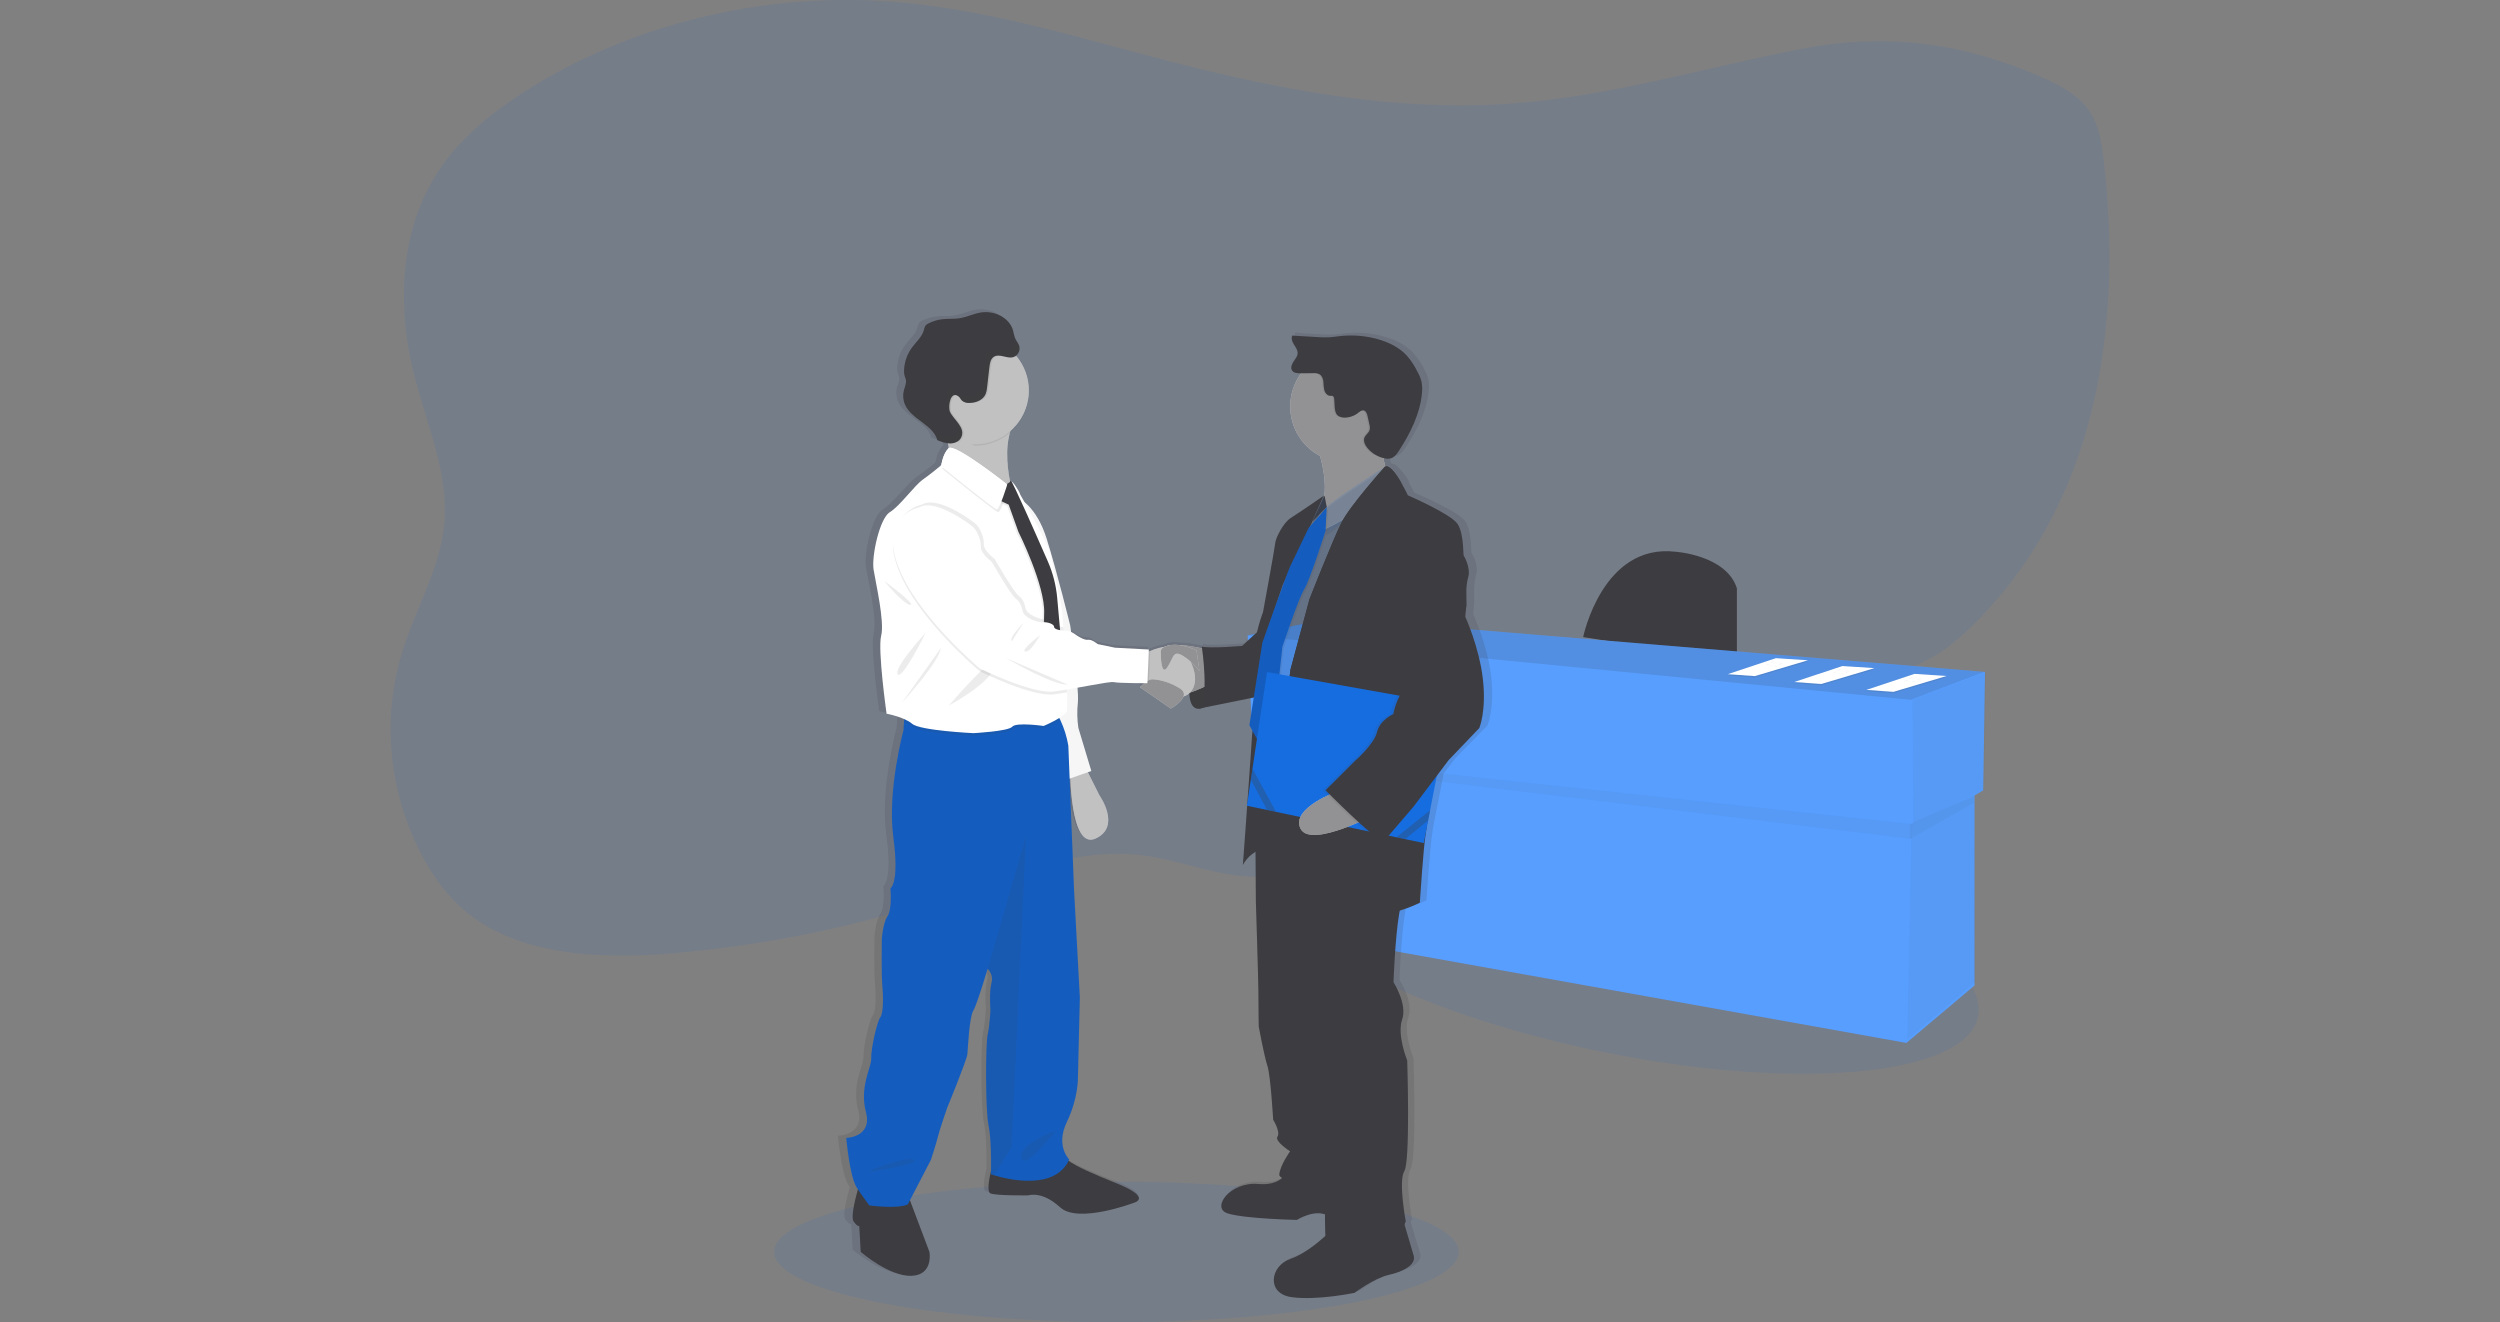 <svg width="416" height="220" viewBox="0 0 416 220" fill="none" xmlns="http://www.w3.org/2000/svg">
<rect x="0" y="0" width="416" height="220" fill="#808080" stroke="none"/>
<path opacity="0.1" d="M348.787 65.106C348.734 65.356 348.683 65.606 348.624 65.852C346.779 74.335 343.764 82.509 339.28 90.016C339.131 90.265 338.982 90.515 338.83 90.764C335.874 95.594 332.336 100.046 328.296 104.02C326.063 106.218 323.627 108.307 320.73 109.813C316.671 111.928 311.926 112.786 307.262 113.487C302.419 114.219 297.507 114.83 292.61 115.489C290.87 115.719 289.14 115.963 287.421 116.221C282.69 116.919 277.992 117.727 273.408 118.798C267.74 120.119 262.246 121.849 257.057 124.283C256.642 124.47 256.233 124.668 255.828 124.877C255.423 125.079 255.015 125.284 254.615 125.491C254.216 125.699 253.822 125.906 253.431 126.119C253.229 126.229 253.026 126.338 252.826 126.453C252.627 126.568 252.43 126.669 252.236 126.781C251.651 127.106 251.077 127.44 250.503 127.777L250.481 127.791C250.101 128.012 249.727 128.239 249.355 128.467C247.235 129.751 245.159 131.091 243.083 132.44L241.778 133.281L239.755 134.585C239.362 134.84 238.959 135.096 238.563 135.348C238.281 135.533 238 135.718 237.694 135.909C236.22 136.834 234.726 137.743 233.193 138.609C232.83 138.817 232.465 139.024 232.096 139.226C228.999 140.949 225.76 142.405 222.415 143.578L222.37 143.595C220.687 144.18 218.969 144.663 217.228 145.042C216.224 145.261 215.217 145.44 214.198 145.577C211.477 145.962 208.717 146.001 205.985 145.692C200.621 145.073 195.595 143.02 190.234 142.327C179.196 140.925 168.477 145.443 158.097 148.982C155.545 149.851 152.974 150.665 150.385 151.424C148.663 151.932 146.936 152.411 145.195 152.874C134.528 155.684 123.641 157.587 112.651 158.564C108.057 159.012 103.436 159.115 98.826 158.869C97.074 158.763 95.341 158.589 93.64 158.308C87.817 157.411 82.389 155.529 78.006 152.083C74.417 149.254 71.849 145.566 69.894 141.708C67.893 137.771 66.48 133.563 65.7 129.218C65.593 128.626 65.498 128.032 65.419 127.437C65.278 126.42 65.173 125.398 65.104 124.37C64.725 118.889 65.382 113.387 67.039 108.148C68.896 102.281 71.99 96.65 73.351 90.739C73.407 90.489 73.461 90.239 73.511 89.991C73.697 89.093 73.835 88.186 73.925 87.273C74.62 80.011 71.956 72.93 69.866 65.827C69.793 65.58 69.72 65.331 69.65 65.081C69.424 64.292 69.209 63.504 69.002 62.717C67.067 55.208 66.53 47.168 68.254 39.673C68.308 39.423 68.373 39.174 68.434 38.927C69.589 34.189 71.759 29.756 74.797 25.935C78.026 21.897 82.265 18.535 86.793 15.582C89.001 14.143 91.283 12.798 93.64 11.547C95.327 10.65 97.056 9.8 98.826 8.998C113.017 2.548 129.205 -0.601 145.212 0.095C146.056 0.131 146.9 0.176 147.744 0.238C148.587 0.299 149.51 0.372 150.393 0.454C160.705 1.452 170.738 3.861 180.701 6.494C184.04 7.377 187.373 8.283 190.703 9.172C192.186 9.564 193.665 9.957 195.147 10.338C202.407 12.209 209.774 13.902 217.233 15.167C218.96 15.464 220.689 15.735 222.42 15.98C228.43 16.861 234.488 17.373 240.56 17.514C242.921 17.561 245.283 17.54 247.645 17.453C248.838 17.41 250.031 17.345 251.226 17.259C263.56 16.392 275.481 13.493 287.421 10.784C289.148 10.392 290.878 10.005 292.61 9.623C294.883 9.124 297.156 8.642 299.44 8.196C313.653 5.411 326.322 7.013 339.536 12.758C342.54 14.062 345.541 15.638 347.381 18.086C349.22 20.534 349.682 23.54 350.025 26.443C350.512 30.576 350.829 34.763 350.95 38.972C350.95 39.218 350.95 39.468 350.967 39.718C351.159 48.22 350.523 56.803 348.787 65.106Z" fill="#166DE0"/>
<path opacity="0.1" d="M329.139 169.167C331.16 159.311 306.422 145.947 273.886 139.318C241.351 132.689 213.337 135.306 211.317 145.163C209.296 155.019 234.034 168.383 266.569 175.012C299.105 181.641 327.119 179.024 329.139 169.167Z" fill="#166DE0"/>
<path d="M263.436 106.011C263.436 106.011 266.634 90.361 278.844 91.811C278.844 91.811 287.282 92.388 289.018 97.895V110.068L263.436 106.011Z" fill="#3D3C40"/>
<path d="M330.305 111.81L221.571 102.822L207.617 105.722L208.489 125.141L209.44 125.256L210.523 154.416L317.22 173.543L328.561 163.978V132.367L330.013 131.517L330.305 111.81Z" fill="#579EFF"/>
<path opacity="0.05" d="M330.449 111.81L330.157 131.517L318.383 137.025L318.236 116.445L330.449 111.81Z" fill="#3D3C40"/>
<path opacity="0.05" d="M328.56 132.387L328.704 163.401L317.365 172.966L318.094 137.025L328.56 132.387Z" fill="#3D3C40"/>
<path opacity="0.05" d="M209.585 126.417L318.181 139.627L318.238 137.12L209.504 125.43L209.585 126.417Z" fill="#3D3C40"/>
<path opacity="0.05" d="M328.56 133.525V132.387L317.801 137.12V139.633L328.56 133.525Z" fill="#3D3C40"/>
<path d="M207.47 105.722L221.424 102.822L330.158 111.81L317.947 116.445L207.47 105.722Z" fill="#3D3C40" fill-opacity="0.16"/>
<path opacity="0.1" d="M318.575 112.368L323.911 112.716L315.068 115.354L310.564 115.032L318.575 112.368Z" fill="#3D3C40"/>
<path d="M318.575 112.135L323.911 112.483L315.068 115.124L310.564 114.799L318.575 112.135Z" fill="white"/>
<path d="M317.936 112.732C318.146 112.643 318.369 112.814 318.593 112.856C318.723 112.881 318.855 112.856 318.984 112.881C319.246 112.915 319.504 113.089 319.755 113.002" fill="#3D3C40" fill-opacity="0.16"/>
<path d="M317.66 112.892C317.868 112.802 318.093 112.971 318.318 113.016C318.447 113.038 318.58 113.016 318.709 113.038C318.97 113.074 319.229 113.248 319.479 113.161" fill="#3D3C40" fill-opacity="0.16"/>
<path d="M317.025 113.212C317.236 113.122 317.461 113.29 317.686 113.332C317.813 113.358 317.948 113.332 318.074 113.358C318.338 113.394 318.597 113.568 318.845 113.478" fill="#3D3C40" fill-opacity="0.16"/>
<path opacity="0.1" d="M295.511 109.749L300.847 110.099L292.003 112.738L287.5 112.413L295.511 109.749Z" fill="#3D3C40"/>
<path d="M295.511 109.519L300.847 109.867L292.003 112.505L287.5 112.183L295.511 109.519Z" fill="white"/>
<path d="M294.871 110.116C295.082 110.026 295.304 110.195 295.529 110.239C295.658 110.262 295.79 110.239 295.92 110.262C296.181 110.298 296.44 110.472 296.69 110.385" fill="#3D3C40" fill-opacity="0.16"/>
<path d="M294.596 110.276C294.804 110.186 295.029 110.354 295.254 110.396C295.383 110.422 295.515 110.396 295.644 110.422C295.906 110.458 296.165 110.632 296.415 110.542" fill="#3D3C40" fill-opacity="0.16"/>
<path d="M293.961 110.593C294.172 110.503 294.397 110.674 294.622 110.716C294.748 110.741 294.883 110.716 295.01 110.741C295.274 110.775 295.533 110.952 295.78 110.862" fill="#3D3C40" fill-opacity="0.16"/>
<path opacity="0.1" d="M306.573 111.058L311.912 111.406L303.069 114.048L298.562 113.722L306.573 111.058Z" fill="#3D3C40"/>
<path d="M306.573 110.828L311.912 111.176L303.069 113.815L298.562 113.489L306.573 110.828Z" fill="white"/>
<path d="M305.934 111.426C306.144 111.336 306.369 111.504 306.594 111.546C306.721 111.571 306.853 111.546 306.982 111.571C307.244 111.605 307.505 111.782 307.753 111.692" fill="#3D3C40" fill-opacity="0.16"/>
<path d="M305.658 111.583C305.869 111.493 306.094 111.664 306.319 111.706C306.445 111.731 306.578 111.706 306.707 111.731C306.968 111.765 307.23 111.942 307.477 111.852" fill="#3D3C40" fill-opacity="0.16"/>
<path d="M305.025 111.902C305.233 111.813 305.458 111.981 305.683 112.026C305.813 112.048 305.945 112.026 306.074 112.048C306.336 112.085 306.594 112.258 306.845 112.172" fill="#3D3C40" fill-opacity="0.16"/>
<path opacity="0.1" d="M185.767 220C217.221 220 242.72 214.767 242.72 208.312C242.72 201.857 217.221 196.625 185.767 196.625C154.312 196.625 128.813 201.857 128.813 208.312C128.813 214.767 154.312 220 185.767 220Z" fill="#166DE0"/>
<path d="M248.135 112.601C247.528 107.278 245.123 102.2 245.123 102.2L245.305 100.405C245.305 100.405 245.345 99.508 245.286 98.162C245.292 97.322 245.403 96.485 245.615 95.672C246.107 94.115 244.999 92.203 244.875 92.026C244.751 91.85 244.937 88.437 243.829 86.763C242.72 85.089 235.34 81.976 235.34 81.976C235.34 81.976 234.943 81.149 234.383 80.182L234.434 80.084C233.976 79.255 233.408 78.492 232.746 77.815C232.294 77.333 231.858 77.058 231.506 77.192C231.363 76.727 231.254 76.252 231.18 75.771C231.253 75.79 231.329 75.81 231.402 75.824C231.706 75.894 232.022 75.902 232.33 75.846C233.016 75.692 233.472 75.078 233.855 74.5C235.762 71.612 237.404 68.443 237.739 65.025C237.829 64.328 237.796 63.62 237.641 62.933C237.482 62.4 237.261 61.887 236.982 61.405C236.489 60.416 235.865 59.499 235.126 58.676C233.812 57.297 232.001 56.453 230.139 55.954C228.041 55.391 225.856 55.229 223.698 55.474C223.135 55.539 222.573 55.631 222.01 55.668C221.296 55.699 220.582 55.687 219.869 55.631L216.188 55.418L216.171 55.362L215.557 55.325C215.316 55.805 215.557 56.374 215.858 56.823C216.159 57.272 216.505 57.74 216.48 58.27C216.455 58.8 216.069 59.226 215.768 59.672C215.467 60.118 215.24 60.701 215.541 61.139C215.583 61.199 215.633 61.254 215.69 61.301C216.007 61.629 216.562 61.666 217.043 61.66H217.127C215.916 63.251 215.261 65.193 215.262 67.19C215.27 68.897 215.749 70.568 216.647 72.021C217.544 73.474 218.826 74.653 220.35 75.429C220.404 75.611 220.457 75.799 220.508 75.989C221.066 77.959 221.266 80.012 221.099 82.052L221.034 82.192L220.995 82.044C220.995 82.044 216.657 84.977 215.369 85.754C214.081 86.53 212.787 89.163 212.725 89.881C212.663 90.599 210.632 101.426 210.632 101.426C210.22 102.517 209.879 103.633 209.614 104.769L207.023 107.037C207.023 107.037 201.679 107.517 200.132 107.158L200.177 107.455C198.813 107.144 197.423 106.957 196.025 106.894C195.262 106.796 194.486 106.9 193.775 107.194L193.722 107.219L193.68 107.239C192.865 107.35 192.07 107.573 191.317 107.901C191.227 107.937 191.145 107.974 191.067 108.01L191.083 107.643L185.3 107.346L182.347 106.748C182.347 106.748 181.301 105.907 180.685 106.03C180.069 106.154 178.777 105.313 178.777 105.313C178.483 105.082 178.164 104.885 177.827 104.724C177.728 104.045 177.666 103.633 177.666 103.633C177.666 103.633 175.368 94.542 173.647 89.197C172.494 85.627 170.834 83.869 169.855 83.104C169.419 82.346 169.132 81.859 169.132 81.859C168.944 81.202 167.909 79.725 167.644 79.688C167.602 79.621 167.571 79.587 167.554 79.587C167.498 79.581 167.441 79.59 167.389 79.612C166.905 77.212 166.623 74.203 167.363 71.581C168.376 70.752 169.192 69.709 169.753 68.528C170.314 67.347 170.607 66.057 170.609 64.75C170.609 64.711 170.609 64.672 170.609 64.633C170.609 64.593 170.609 64.551 170.609 64.512C170.609 62.428 169.868 60.411 168.519 58.819L168.424 58.713C168.449 58.695 168.474 58.675 168.497 58.654C168.708 58.483 168.869 58.258 168.963 58.004C169.056 57.749 169.079 57.474 169.028 57.207C168.902 56.669 168.48 56.245 168.263 55.735C168.133 55.342 168.029 54.941 167.951 54.535C167.785 53.958 167.481 53.429 167.065 52.995L167.107 53.107C166.005 51.871 164.109 51.257 162.401 51.532C161.133 51.733 159.952 52.322 158.677 52.505C157.763 52.633 156.832 52.549 155.912 52.642C155.059 52.729 154.228 52.969 153.46 53.349C153.259 53.434 153.081 53.564 152.939 53.73C152.808 53.952 152.721 54.196 152.68 54.451C152.368 55.586 151.378 56.397 150.661 57.344C149.842 58.427 149.367 59.731 149.3 61.085C149.271 61.43 149.305 61.776 149.398 62.109C149.46 62.308 149.555 62.496 149.6 62.698C149.741 63.315 149.418 63.929 149.26 64.54C149.062 65.32 149.132 66.144 149.46 66.879C150.571 69.358 154.219 70.185 154.979 72.787C155.56 73.053 156.173 73.242 156.804 73.348C156.855 73.606 156.9 73.867 156.936 74.13C156.919 74.138 156.903 74.147 156.888 74.158C155.904 75.115 155.659 76.963 155.659 76.963L155.541 77.058C155.139 77.389 153.763 78.499 152.52 79.354C151.043 80.372 148.582 83.782 146.861 84.8C145.139 85.818 143.722 92.091 144.093 94.371C144.464 96.65 146 103.044 145.384 105.377C144.768 107.71 146.307 118.358 146.307 118.358C147.339 118.554 148.349 118.852 149.322 119.249L149.291 119.715L149.198 121.117C149.198 121.117 146.411 131.167 147.477 138.904C148.543 146.64 146.985 147.437 146.985 147.437C146.985 147.437 147.311 150.866 146.492 152.064C145.674 153.261 145.508 155.891 145.508 155.891C145.508 155.891 145.426 161.794 145.589 163.462C145.753 165.131 145.834 168.171 145.26 168.889C144.687 169.606 143.62 174.309 143.702 175.745C143.784 177.18 141.652 180.453 142.799 184.679C143.947 188.905 139.424 188.986 139.424 188.986C139.424 188.986 140 195.436 141.23 197.281L141.41 197.544C141.379 197.651 141.348 197.763 141.314 197.884C140.85 199.566 140.214 202.222 140.656 202.864C141.311 203.823 141.64 203.66 141.64 203.66L141.885 207.967C141.885 207.967 146.807 212.115 150.582 211.958C154.357 211.801 153.617 207.967 153.617 207.967L150.402 199.656L150.292 199.375L153.865 192.645C153.865 192.645 154.849 189.695 155.094 188.658C155.339 187.62 156.675 183.944 156.675 183.944C156.675 183.944 160.05 175.969 160.12 175.01C160.191 174.051 160.449 168.872 161.105 167.831C161.76 166.791 163.566 160.821 163.566 160.821L163.611 160.86C163.917 161.16 164.136 161.538 164.244 161.952C164.352 162.366 164.345 162.802 164.224 163.213C163.811 164.727 164.058 167.837 164.058 167.837C164.058 167.837 163.895 170.47 163.566 171.827C163.237 173.184 163.158 184.269 163.732 186.9C164.19 189.006 164.176 192.948 164.154 194.44C163.768 196.024 163.431 197.993 164.058 198.226C165.127 198.627 170.542 198.545 170.542 198.545C170.542 198.545 172.837 197.746 175.956 200.539C179.076 203.332 188.67 199.743 188.67 199.743C188.67 199.743 191.623 198.944 185.798 196.633C181.734 195.021 179.109 193.947 177.394 192.797C177.433 192.721 177.475 192.645 177.512 192.564C177.512 192.564 175.132 190.321 177.101 186.344C179.07 182.368 178.988 179.006 178.988 179.006L179.318 165.605L178.333 147.815L177.571 129.145L177.706 129.1C177.835 132.533 178.507 140.704 182.026 139.12C186.456 137.126 182.682 131.941 182.682 131.941L180.693 128.077L181.286 127.875L179.062 120.707C178.848 119.309 178.82 117.888 178.977 116.482C179.021 115.659 179.004 114.834 178.927 114.014C181.841 113.506 184.631 112.968 185.132 113.091C185.722 113.234 189.027 113.262 190.327 113.268C189.902 113.599 189.562 113.927 189.562 113.927L194.853 117.477C194.853 117.477 196.647 116.498 197.021 115.461C197.389 115.368 197.729 115.187 198.011 114.934C198.068 116.159 198.394 117.485 199.53 117.516C199.814 117.522 200.097 117.467 200.357 117.354L209.009 115.646L208.267 120.27L208.784 121.187C208.523 125.087 208.222 129.229 207.957 132.872L207.836 133.668L207.898 133.682C207.488 139.291 207.158 143.539 207.158 143.539C207.643 142.618 208.395 141.865 209.316 141.377L209.372 149.7C209.372 149.7 209.805 162.86 209.805 164.654C209.805 166.449 209.864 170.456 209.864 170.456C209.864 170.456 210.79 175.361 211.341 176.976C211.892 178.591 212.326 185.949 212.326 185.949C212.326 185.949 213.619 187.982 213.065 188.753C212.511 189.524 215.22 191.204 215.22 191.204C215.22 191.204 213.496 193.537 213.372 195.093C213.358 195.273 213.535 195.464 213.856 195.654C213.754 195.736 213.65 195.817 213.535 195.895C212.736 196.428 211.566 196.798 209.805 196.647C205.004 196.226 201.62 200.654 204.574 201.551C207.527 202.449 216.387 202.628 216.387 202.628C216.387 202.628 219.071 200.96 221.169 201.711C221.138 203.467 221.225 205.076 221.239 205.289L221.214 205.309C219.959 206.431 217.557 208.36 215.211 209.148C211.836 210.284 211.088 214.891 215.456 215.488C219.824 216.085 226.224 214.77 226.224 214.77C226.224 214.77 229.545 212.319 232.068 211.781C234.592 211.243 236.746 210.045 236.316 208.609C236.035 207.693 235.312 205.289 234.822 203.674C234.794 203.577 234.766 203.483 234.738 203.394C234.814 203.225 234.89 203.052 234.96 202.872C234.96 202.872 233.669 196.173 234.715 194.499C235.762 192.825 235.208 176.073 235.208 176.073C235.208 176.073 233.421 171.827 234.347 169.256C235.272 166.684 232.87 163.033 232.87 163.033C232.87 163.033 233.132 155.717 233.835 151.64C233.867 151.466 233.898 151.298 233.928 151.135C235.105 150.787 236.253 150.345 237.359 149.815C237.359 149.815 237.975 140.6 238.344 138.508C238.38 138.312 238.431 137.995 238.493 137.583L238.774 136.105L239.106 134.423L240.231 128.688L242.262 126.069L247.494 120.741C247.494 120.741 248.751 117.926 248.135 112.601ZM167.453 79.699L167.414 79.727C167.408 79.707 167.403 79.686 167.4 79.666C167.416 79.679 167.434 79.69 167.453 79.699ZM219.144 86.23L218.941 86.671L219.681 85.936L218.677 87.057L219.014 86.351L219.144 86.23ZM214.148 96.522C213.954 97.035 213.746 97.59 213.529 98.168L213.926 96.987L214.148 96.522Z" fill="#3D3C40" fill-opacity="0.16"/>
<path d="M198.005 113.299C198.005 113.299 197.316 117.872 199.383 117.931C201.45 117.99 202.832 114.404 202.832 114.404L201.988 111.535L198.005 113.299Z" fill="#3D3C40"/>
<path opacity="0.2" d="M198.005 113.299C198.005 113.299 197.316 117.872 199.383 117.931C201.45 117.99 202.832 114.404 202.832 114.404L201.988 111.535L198.005 113.299Z" fill="#3D3C40"/>
<path d="M151.698 212.297C148.019 212.457 143.221 208.312 143.221 208.312L142.981 204.008C142.981 204.008 142.664 204.168 142.022 203.211C141.592 202.569 142.211 199.908 142.664 198.234C142.883 197.415 143.063 196.832 143.063 196.832L151.136 198.986L151.521 200.004L154.655 208.309C154.655 208.309 155.375 212.137 151.698 212.297Z" fill="#3D3C40"/>
<path d="M188.79 200.104C188.79 200.104 179.438 203.691 176.414 200.901C173.39 198.111 171.137 198.907 171.137 198.907C171.137 198.907 165.861 198.988 164.82 198.587C164.207 198.355 164.539 196.361 164.921 194.774C165.18 193.677 165.461 192.772 165.461 192.772C165.461 192.772 174.653 189.662 176.094 191.574C176.526 192.136 177.043 192.628 177.627 193.032C179.292 194.233 181.894 195.321 186.009 196.995C191.668 199.305 188.79 200.104 188.79 200.104Z" fill="#3D3C40"/>
<path d="M180.397 127.255L182.954 132.356C182.954 132.356 186.633 137.538 182.315 139.529C177.998 141.52 178.079 128.054 178.079 128.054L180.397 127.255Z" fill="white"/>
<path d="M180.397 127.255L182.954 132.356C182.954 132.356 186.633 137.538 182.315 139.529C177.998 141.52 178.079 128.054 178.079 128.054L180.397 127.255Z" fill="#3D3C40" fill-opacity="0.32"/>
<path d="M169.684 83.022C169.684 83.022 172.482 84.298 174.162 89.637C175.841 94.976 178.08 104.065 178.08 104.065C178.08 104.065 179.599 114.345 179.357 116.897C179.203 118.302 179.23 119.721 179.438 121.12L181.596 128.293L177.278 129.807L170.643 104.463L169.684 83.022Z" fill="white"/>
<path opacity="0.05" d="M169.684 83.022C169.684 83.022 172.482 84.298 174.162 89.637C175.841 94.976 178.08 104.065 178.08 104.065C178.08 104.065 179.599 114.345 179.357 116.897C179.203 118.302 179.23 119.721 179.438 121.12L181.596 128.293L177.278 129.807L170.643 104.463L169.684 83.022Z" fill="#3D3C40"/>
<path opacity="0.1" d="M151.136 198.988L151.521 200.006L151.049 200.906C149.209 201.703 144.652 201.066 144.652 201.066C144.652 201.066 143.809 199.998 142.655 198.24C142.875 197.421 143.055 196.838 143.055 196.838L151.136 198.988Z" fill="#3D3C40"/>
<path opacity="0.1" d="M177.919 193.408C175.587 198.674 167.66 196.72 165.458 196.061C165.095 195.952 164.896 195.879 164.896 195.879C164.896 195.879 164.91 195.45 164.915 194.774C165.174 193.677 165.455 192.772 165.455 192.772C165.455 192.772 174.647 189.662 176.088 191.574C176.52 192.136 177.037 192.628 177.621 193.032C177.709 193.166 177.808 193.292 177.919 193.408Z" fill="#3D3C40"/>
<path d="M177.517 186.715C175.598 190.696 177.919 192.931 177.919 192.931C175.587 198.195 167.661 196.243 165.458 195.581C165.095 195.475 164.896 195.402 164.896 195.402C164.896 195.402 165.056 189.9 164.496 187.27C163.937 184.639 164.015 173.563 164.336 172.209C164.657 170.854 164.814 168.221 164.814 168.221C164.814 168.221 164.575 165.114 164.974 163.6C165.095 163.191 165.103 162.757 164.998 162.344C164.893 161.931 164.679 161.553 164.378 161.25L164.336 161.208C164.336 161.208 162.578 167.186 161.937 168.218C161.295 169.25 161.059 174.435 160.977 175.391C160.896 176.348 157.619 184.32 157.619 184.32C157.619 184.32 156.342 187.985 156.103 189.02C155.864 190.054 154.902 193.007 154.902 193.007L151.048 200.421C149.209 201.218 144.652 200.581 144.652 200.581C144.652 200.581 143.774 199.459 142.573 197.631C141.372 195.803 140.815 189.345 140.815 189.345C140.815 189.345 145.212 189.264 144.092 185.04C142.973 180.817 145.051 177.548 144.973 176.112C144.894 174.676 145.932 169.977 146.492 169.259C147.051 168.541 146.97 165.512 146.809 163.838C146.649 162.164 146.731 156.267 146.731 156.267C146.731 156.267 146.891 153.637 147.69 152.442C148.489 151.248 148.171 147.818 148.171 147.818C148.171 147.818 149.687 147.022 148.649 139.291C147.611 131.56 150.337 121.518 150.337 121.518L150.43 120.116L150.576 117.844C150.576 117.844 173.441 116.409 175.28 118.161C175.761 118.648 176.156 119.212 176.448 119.83C177.077 121.178 177.522 122.605 177.77 124.072L178.729 148.222L179.688 165.995L179.367 179.384C179.367 179.384 179.438 182.727 177.517 186.715Z" fill="#145DBF"/>
<path opacity="0.1" d="M170.739 139.052L168.339 190.856L165.459 195.579C165.096 195.472 164.896 195.399 164.896 195.399C164.896 195.399 165.057 189.897 164.497 187.267C163.937 184.637 164.016 173.56 164.337 172.206C164.657 170.851 164.815 168.218 164.815 168.218C164.815 168.218 164.576 165.111 164.975 163.597C165.095 163.188 165.103 162.754 164.999 162.341C164.894 161.928 164.68 161.55 164.379 161.247L164.418 160.967L170.739 139.052Z" fill="#3D3C40"/>
<path opacity="0.1" d="M144.9 194.684C144.9 194.684 151.136 192.214 152.095 193.001C153.054 193.789 144.742 194.992 144.742 194.992L144.9 194.684Z" fill="#3D3C40"/>
<path opacity="0.1" d="M175.68 188.147C175.441 188.229 169.365 190.391 169.925 192.69C170.485 194.99 175.68 188.147 175.68 188.147Z" fill="#3D3C40"/>
<path d="M156.693 70.233C156.693 70.233 158.73 75.134 157.653 77.647C156.575 80.159 169.283 84.461 169.283 84.461C169.283 84.461 165.568 74.896 169.165 69.515C172.763 64.133 156.693 70.233 156.693 70.233Z" fill="white"/>
<path d="M231.103 212.137C228.645 212.675 225.407 215.126 225.407 215.126C225.407 215.126 219.171 216.441 214.913 215.844C210.654 215.247 211.377 210.642 214.674 209.507C216.96 208.722 219.303 206.784 220.527 205.674C221.067 205.177 221.388 204.832 221.388 204.832L233.322 202.44C233.322 202.44 233.516 203.105 233.786 204.022C234.265 205.64 234.971 208.04 235.241 208.954C235.66 210.404 233.561 211.599 231.103 212.137Z" fill="#3D3C40"/>
<path d="M228.046 202.931C228.046 202.931 223.008 203.469 220.91 202.275C218.811 201.08 215.813 202.993 215.813 202.993C215.813 202.993 207.178 202.813 204.3 201.916C201.423 201.019 204.719 196.588 209.397 197.014C211.102 197.168 212.255 196.796 213.034 196.263C213.848 195.707 214.415 194.859 214.617 193.896L224.743 194.493L226.15 198.071L228.046 202.931Z" fill="#3D3C40"/>
<path opacity="0.1" d="M226.304 199.703C226.304 199.703 214.535 197.785 213.033 196.263C213.847 195.707 214.414 194.859 214.617 193.896L224.743 194.493L226.149 198.071L226.304 199.703Z" fill="#3D3C40"/>
<path d="M208.857 132.577L208.978 150.089C208.978 150.089 209.397 163.241 209.397 165.036C209.397 166.83 209.457 170.832 209.457 170.832C209.457 170.832 210.357 175.733 210.897 177.349C211.437 178.964 211.856 186.322 211.856 186.322C211.856 186.322 213.116 188.355 212.576 189.126C212.036 189.897 214.674 191.577 214.674 191.577C214.674 191.577 212.987 193.91 212.877 195.464C212.767 197.017 226.305 199.224 226.305 199.224L221.031 145.308L216.832 131.801L208.857 132.577Z" fill="#3D3C40"/>
<path opacity="0.1" d="M208.857 132.577L208.978 150.089C208.978 150.089 209.397 163.241 209.397 165.036C209.397 166.83 209.457 170.832 209.457 170.832C209.457 170.832 210.357 175.733 210.897 177.349C211.437 178.964 211.856 186.322 211.856 186.322C211.856 186.322 213.116 188.355 212.576 189.126C212.036 189.897 214.674 191.577 214.674 191.577C214.674 191.577 212.987 193.91 212.877 195.464C212.767 197.017 226.305 199.224 226.305 199.224L221.031 145.308L216.832 131.801L208.857 132.577Z" fill="#3D3C40"/>
<path opacity="0.1" d="M233.787 204.036C229.869 213.348 220.55 206.161 220.55 206.161C220.55 206.161 220.55 205.982 220.527 205.674C221.067 205.177 221.388 204.832 221.388 204.832L233.323 202.44C233.323 202.44 233.517 203.119 233.787 204.036Z" fill="#3D3C40"/>
<path d="M233.922 203.231C230.082 213.046 220.55 205.682 220.55 205.682C220.55 205.682 220.249 200.601 220.851 198.271C221.452 195.94 220.19 188.944 220.19 188.944C220.19 188.944 219.469 182.727 218.811 181.294C218.153 179.861 218.212 176.99 218.212 176.751C218.212 176.513 218.451 174.598 217.911 173.283C217.371 171.968 217.067 168.74 217.067 168.74C217.067 168.74 217.067 164.197 216.527 161.508L214.668 152.254L211.31 133.304L212.359 133.124L231.157 129.838C231.157 129.838 234.695 147.784 233.494 149.624C233.235 150.028 233.007 150.911 232.819 152.05C232.133 156.121 231.877 163.432 231.877 163.432C231.877 163.432 234.214 167.077 233.317 169.648C232.419 172.22 234.161 176.463 234.161 176.463C234.161 176.463 234.701 193.201 233.68 194.875C232.659 196.549 233.922 203.231 233.922 203.231Z" fill="#3D3C40"/>
<path d="M201.462 108.249C201.462 108.249 194.267 106.176 193.068 108.209C191.87 110.242 193.428 114.704 195.6 115.422C197.771 116.139 202.756 112.99 202.756 112.99L201.462 108.249Z" fill="white"/>
<path d="M201.462 108.249C201.462 108.249 194.267 106.176 193.068 108.209C191.87 110.242 193.428 114.704 195.6 115.422C197.771 116.139 202.756 112.99 202.756 112.99L201.462 108.249Z" fill="#3D3C40" fill-opacity="0.56"/>
<path d="M209.697 104.724L206.699 107.475C206.699 107.475 201.481 107.951 199.982 107.592C199.982 107.592 201.363 116.798 199.383 117.934L211.495 115.483L209.697 104.724Z" fill="#3D3C40"/>
<path opacity="0.1" d="M209.697 104.724L206.699 107.475C206.699 107.475 201.481 107.951 199.982 107.592C199.982 107.592 201.363 116.798 199.383 117.934L211.495 115.483L209.697 104.724Z" fill="#3D3C40"/>
<path opacity="0.1" d="M171.202 65.21C171.202 67.59 170.254 69.873 168.566 71.555C166.878 73.238 164.588 74.183 162.201 74.183C157.583 71.971 153.2 70.171 153.2 65.21C153.152 64.003 153.35 62.798 153.78 61.669C154.21 60.539 154.865 59.508 155.705 58.637C156.545 57.766 157.553 57.073 158.668 56.6C159.783 56.126 160.982 55.882 162.194 55.882C163.406 55.882 164.606 56.126 165.721 56.6C166.836 57.073 167.844 57.766 168.683 58.637C169.523 59.508 170.178 60.539 170.608 61.669C171.039 62.798 171.236 64.003 171.188 65.21H171.202Z" fill="#3D3C40"/>
<path d="M171.201 64.969C171.203 67.079 170.457 69.122 169.095 70.738C167.732 72.353 165.842 73.437 163.756 73.799C161.671 74.16 159.524 73.776 157.695 72.714C155.866 71.652 154.472 69.98 153.759 67.993C153.046 66.006 153.059 63.832 153.797 61.853C154.534 59.876 155.949 58.221 157.791 57.181C159.633 56.141 161.784 55.783 163.865 56.17C165.946 56.557 167.823 57.664 169.165 59.296C170.479 60.897 171.199 62.901 171.201 64.969Z" fill="white"/>
<path fill-rule="evenodd" clip-rule="evenodd" d="M169.095 70.738C170.457 69.122 171.203 67.079 171.201 64.969C171.199 62.901 170.479 60.897 169.165 59.296C167.823 57.664 165.946 56.557 163.865 56.17C161.784 55.783 159.633 56.141 157.791 57.181C155.949 58.221 154.534 59.876 153.797 61.853C153.059 63.832 153.046 66.006 153.759 67.993C154.442 69.897 155.752 71.512 157.47 72.578C157.9 74.188 158.241 76.274 157.652 77.647C156.575 80.159 169.283 84.461 169.283 84.461C169.283 84.461 166.443 77.15 168.133 71.716C168.476 71.416 168.798 71.09 169.095 70.738Z" fill="#3D3C40" fill-opacity="0.32"/>
<path opacity="0.1" d="M176.448 119.838C175.558 120.389 174.626 120.871 173.661 121.279C173.661 121.279 169.104 120.62 168.446 121.397C167.788 122.174 161.976 122.474 161.976 122.474C161.976 122.474 153.102 122.056 151.783 120.921C151.375 120.591 150.921 120.323 150.436 120.124L150.582 117.853C150.582 117.853 173.447 116.417 175.286 118.17C175.765 118.657 176.158 119.221 176.448 119.838Z" fill="#3D3C40"/>
<path d="M177.559 118.231C177.379 119.246 173.66 120.8 173.66 120.8C173.66 120.8 169.103 120.144 168.445 120.921C167.787 121.697 161.976 121.997 161.976 121.997C161.976 121.997 153.101 121.577 151.782 120.441C150.463 119.305 147.524 118.759 147.524 118.759C147.524 118.759 146.024 108.12 146.626 105.789C147.228 103.459 145.726 97.06 145.366 94.788C145.006 92.517 146.384 86.241 148.064 85.226C149.743 84.211 152.142 80.801 153.58 79.786C154.792 78.931 156.131 77.823 156.522 77.49L156.637 77.394C156.637 77.394 156.879 75.541 157.838 74.59C158.797 73.639 167.61 80.627 167.61 80.627C167.61 80.627 167.672 81.166 168.271 80.151C168.406 79.924 169.567 81.595 169.77 82.302C169.77 82.302 174.566 90.672 174.867 92.397C175.168 94.121 176.425 99.749 176.664 101.123C176.726 101.476 176.827 102.716 176.945 104.376C176.968 104.701 176.988 105.046 177.013 105.405C177.19 108.159 177.381 111.675 177.497 114.334C177.497 114.636 177.522 114.928 177.53 115.208C177.591 116.215 177.601 117.224 177.559 118.231Z" fill="white"/>
<path opacity="0.1" d="M147.11 96.65C147.11 96.65 150.407 100.655 151.487 100.655C152.567 100.655 147.11 96.65 147.11 96.65Z" fill="#3D3C40"/>
<path opacity="0.1" d="M154.055 105.259C154.055 105.259 148.658 111.117 149.378 112.194C150.098 113.271 154.055 105.259 154.055 105.259Z" fill="#3D3C40"/>
<path opacity="0.1" d="M150.098 116.916C150.098 116.916 156.286 110.161 156.567 107.831L150.098 116.916Z" fill="#3D3C40"/>
<path opacity="0.1" d="M157.892 117.393C157.892 117.393 165.028 113.627 165.627 110.638C166.226 107.648 157.892 117.393 157.892 117.393Z" fill="#3D3C40"/>
<path opacity="0.1" d="M166.946 81.051L165.956 83.44L167.604 84.217L169.225 88.732C169.225 88.732 173.691 97.638 173.511 102.27C173.331 106.903 174.321 113.865 174.321 113.865L176.898 113.389L175.683 99.763C175.493 97.653 174.963 95.588 174.113 93.647C172.054 88.948 168.223 80.271 167.981 80.271C167.652 80.271 167.883 80.392 167.883 80.392L166.946 81.051Z" fill="#3D3C40"/>
<path d="M167.185 80.81L166.195 83.202L167.846 83.978L169.464 88.493C169.464 88.493 173.93 97.399 173.75 102.032C173.57 106.664 174.561 113.627 174.561 113.627L177.14 113.15L175.922 99.525C175.735 97.415 175.206 95.35 174.355 93.409C172.296 88.706 168.465 80.033 168.226 80.033C167.894 80.033 168.125 80.154 168.125 80.154L167.185 80.81Z" fill="#3D3C40"/>
<path d="M196.385 115.94C195.13 115.845 192.121 114.328 190.925 113.697L190.419 113.417L190.481 108.787C190.776 108.614 191.083 108.459 191.398 108.324C192.995 107.629 196.272 106.684 197.915 109.726C200.132 113.806 197.974 116.047 196.385 115.94Z" fill="white"/>
<path d="M196.385 115.94C195.13 115.845 192.121 114.328 190.925 113.697L190.419 113.417L190.481 108.787C190.776 108.614 191.083 108.459 191.398 108.324C192.995 107.629 196.272 106.684 197.915 109.726C200.132 113.806 197.974 116.047 196.385 115.94Z" fill="#3D3C40" fill-opacity="0.32"/>
<path opacity="0.1" d="M169.166 59.296C169.037 59.377 168.895 59.435 168.747 59.467C167.703 59.694 166.516 58.8 165.622 59.375C165.076 59.728 164.949 60.46 164.876 61.105C164.749 62.227 164.621 63.341 164.494 64.448C164.467 64.841 164.384 65.23 164.246 65.6C163.805 66.607 162.592 67.081 161.487 67.064C161.054 67.094 160.626 66.953 160.297 66.671C160.103 66.475 159.999 66.2 159.785 66.021C158.379 64.846 157.951 67.726 158.323 68.544C158.919 69.882 161.037 71.172 160.148 72.871C159.999 73.147 159.772 73.374 159.495 73.525C158.156 73.106 156.933 72.382 155.925 71.408C154.916 70.435 154.15 69.24 153.688 67.919C153.225 66.598 153.079 65.187 153.26 63.8C153.442 62.412 153.947 61.086 154.734 59.928C155.521 58.77 156.569 57.811 157.795 57.128C159.02 56.446 160.388 56.058 161.791 55.997C163.193 55.935 164.59 56.202 165.871 56.775C167.151 57.347 168.28 58.211 169.166 59.296Z" fill="#3D3C40"/>
<path d="M159.546 66.009C159.757 66.186 159.863 66.461 160.058 66.657C160.387 66.939 160.814 67.08 161.247 67.05C162.353 67.067 163.565 66.596 164.004 65.583C164.144 65.214 164.228 64.827 164.254 64.433L164.637 61.091C164.71 60.446 164.834 59.714 165.382 59.361C166.277 58.8 167.464 59.68 168.507 59.453C168.883 59.358 169.209 59.123 169.418 58.797C169.627 58.471 169.704 58.078 169.632 57.698C169.511 57.162 169.101 56.739 168.89 56.228C168.762 55.836 168.659 55.436 168.583 55.031C168.001 52.855 165.438 51.633 163.211 51.997C161.973 52.202 160.823 52.791 159.582 52.97C158.693 53.099 157.785 53.015 156.888 53.11C156.054 53.196 155.243 53.435 154.497 53.814C154.301 53.901 154.127 54.031 153.99 54.196C153.863 54.417 153.777 54.661 153.737 54.913C153.436 56.035 152.469 56.862 151.768 57.807C150.967 58.895 150.504 60.192 150.435 61.54C150.407 61.884 150.44 62.23 150.531 62.563C150.59 62.759 150.683 62.95 150.728 63.152C150.865 63.766 150.55 64.38 150.396 64.992C150.203 65.772 150.273 66.593 150.593 67.33C151.673 69.806 155.231 70.633 155.971 73.233C156.627 73.547 157.337 73.737 158.063 73.794C158.789 73.808 159.571 73.496 159.908 72.854C160.794 71.172 158.679 69.865 158.083 68.53C157.709 67.709 158.128 64.832 159.546 66.009Z" fill="#3D3C40"/>
<path opacity="0.1" d="M230.684 71.228C230.235 72.509 230.044 73.866 230.122 75.221C229.689 75.588 229.216 74.489 228.715 74.772C227.343 75.563 225.756 77.445 224.057 77.445C222.584 77.446 221.131 77.099 219.819 76.433C219.409 74.858 218.844 73.328 218.131 71.865C218.131 71.865 232.603 65.729 230.684 71.228Z" fill="#3D3C40"/>
<path fill-rule="evenodd" clip-rule="evenodd" d="M231.823 72.823C232.851 71.289 233.4 69.486 233.4 67.641C233.4 66.416 233.159 65.204 232.689 64.072C232.219 62.94 231.53 61.912 230.661 61.046C229.792 60.179 228.761 59.492 227.625 59.024C226.49 58.555 225.273 58.314 224.045 58.315C222.194 58.315 220.386 58.862 218.847 59.887C217.309 60.911 216.11 62.368 215.402 64.072C214.693 65.776 214.508 67.652 214.869 69.461C215.23 71.27 216.121 72.932 217.43 74.236C218.089 74.894 218.84 75.446 219.654 75.877C219.707 76.062 219.757 76.247 219.806 76.433C220.616 79.528 220.996 83.628 218.928 86.847C215.092 92.826 232.12 80.871 232.12 80.871C230.92 79.219 230.221 77.258 230.106 75.221C230.097 75.067 230.092 74.913 230.09 74.759C230.752 74.201 231.336 73.55 231.823 72.823Z" fill="white"/>
<path fill-rule="evenodd" clip-rule="evenodd" d="M231.823 72.823C232.851 71.289 233.4 69.486 233.4 67.641C233.4 66.416 233.159 65.204 232.689 64.072C232.219 62.94 231.53 61.912 230.661 61.046C229.792 60.179 228.761 59.492 227.625 59.024C226.49 58.555 225.273 58.314 224.045 58.315C222.194 58.315 220.386 58.862 218.847 59.887C217.309 60.911 216.11 62.368 215.402 64.072C214.693 65.776 214.508 67.652 214.869 69.461C215.23 71.27 216.121 72.932 217.43 74.236C218.089 74.894 218.84 75.446 219.654 75.877C219.707 76.062 219.757 76.247 219.806 76.433C220.616 79.528 220.996 83.628 218.928 86.847C215.092 92.826 232.12 80.871 232.12 80.871C230.92 79.219 230.221 77.258 230.106 75.221C230.097 75.067 230.092 74.913 230.09 74.759C230.752 74.201 231.336 73.55 231.823 72.823Z" fill="#3D3C40" fill-opacity="0.56"/>
<path d="M233.001 82.944C233.001 82.944 231.24 84.856 231.001 85.013C230.762 85.17 225.656 106.605 225.566 106.855C225.476 107.104 219.488 126.459 219.488 126.459L209.894 131.161L210.695 107.489L217.727 87.966C217.727 87.966 220.048 85.336 220.765 84.379C221.482 83.423 230.438 77.683 230.438 77.683L231.968 80.827L233.001 82.944Z" fill="#166DE0" fill-opacity="0.08"/>
<path opacity="0.1" d="M231.732 81.306L220.701 89.18L220.523 84.856C221.244 83.9 230.197 78.163 230.197 78.163L231.732 81.306Z" fill="#3D3C40"/>
<path d="M231.971 80.827L220.939 88.701L220.768 84.379C221.488 83.421 230.441 77.683 230.441 77.683L231.971 80.827Z" fill="#166DE0" fill-opacity="0.08"/>
<path d="M220.4 82.456L220.769 84.379L218.302 86.878L220.271 82.484C220.271 82.484 216.052 85.414 214.786 86.191C213.52 86.968 212.254 89.598 212.206 90.316C212.159 91.034 210.167 101.852 210.167 101.852C210.167 101.852 208.668 105.857 209.09 106.992C209.512 108.128 206.812 143.934 206.812 143.934C207.172 143.239 207.683 142.631 208.306 142.155C208.929 141.678 209.65 141.345 210.418 141.178L209.456 120.018C209.456 120.018 210.626 105.941 210.685 105.761C210.744 105.582 213.413 97.422 213.413 97.422L220.4 82.456Z" fill="#3D3C40"/>
<path opacity="0.1" d="M221.011 84.618L220.82 88.544C220.82 88.544 218.151 96.942 217.253 98.316C216.356 99.69 213.625 107.881 213.625 107.881L212.086 122.109L209.448 123.307L208.148 120.921L210.309 107.18C210.309 107.18 214.384 95.585 214.986 94.388L217.993 88.073L221.011 84.618Z" fill="#3D3C40"/>
<path d="M220.77 84.379L220.581 88.305C220.581 88.305 217.912 96.704 217.012 98.078C216.112 99.452 213.386 107.643 213.386 107.643L211.856 121.868L209.218 123.063L207.898 120.674L210.059 106.933C210.059 106.933 214.134 95.335 214.733 94.141L217.763 87.834L220.77 84.379Z" fill="#145DBF"/>
<path d="M189.67 114.345L194.826 117.903C194.826 117.903 198.463 115.87 196.345 114.555C194.227 113.24 192.348 113.041 191.667 113.041C190.986 113.041 189.67 114.345 189.67 114.345Z" fill="white"/>
<path d="M189.671 114.345L194.827 117.903C194.827 117.903 198.464 115.87 196.346 114.555C194.228 113.24 192.349 113.041 191.668 113.041C190.987 113.041 189.671 114.345 189.671 114.345Z" fill="#3D3C40" fill-opacity="0.56"/>
<path d="M193.522 107.766C193.406 107.838 193.312 107.937 193.246 108.056C193.181 108.174 193.147 108.307 193.147 108.442C193.147 109.533 193.271 112.421 194.188 111.117C195.313 109.522 195.108 108.089 196.827 109.123C197.895 109.787 198.83 110.642 199.583 111.647L199.105 108.22C199.105 108.22 195.572 106.482 193.522 107.766Z" fill="white"/>
<path d="M193.522 107.766C193.406 107.838 193.312 107.937 193.246 108.056C193.181 108.174 193.147 108.307 193.147 108.442C193.147 109.533 193.271 112.421 194.188 111.117C195.313 109.522 195.108 108.089 196.827 109.123C197.895 109.787 198.83 110.642 199.583 111.647L199.105 108.22C199.105 108.22 195.572 106.482 193.522 107.766Z" fill="#3D3C40" fill-opacity="0.56"/>
<path opacity="0.1" d="M233.499 149.613C233.24 150.017 233.012 150.9 232.824 152.038C222.309 155.182 214.616 148.536 214.616 148.536C213.686 145.392 212.925 142.2 212.338 138.974C212.15 137.869 212.192 135.726 212.366 133.113L231.164 129.827C231.164 129.827 234.7 147.759 233.499 149.613Z" fill="#3D3C40"/>
<path d="M244.292 96.112C243.813 97.668 243.993 100.834 243.993 100.834L239.676 121.159C239.676 121.159 237.577 136.82 237.217 138.912C236.857 141.004 236.258 150.21 236.258 150.21C224.025 156.188 214.6 148.059 214.6 148.059C213.669 144.914 212.909 141.721 212.322 138.494C211.72 134.944 213.492 120.721 214.33 114.404C214.58 112.533 214.749 111.356 214.749 111.356L217.896 99.699C217.896 99.699 221.764 89.864 223.204 86.996C224.644 84.127 230.427 77.683 230.427 77.683C231.145 77.229 232.292 78.833 233.145 80.294C233.789 81.399 234.27 82.425 234.27 82.425C234.27 82.425 241.465 85.532 242.542 87.192C243.619 88.852 243.442 92.273 243.563 92.453C243.684 92.632 244.773 94.559 244.292 96.112Z" fill="#3D3C40"/>
<path opacity="0.1" d="M227.325 88.88C227.325 88.88 227.865 92.049 226.481 93.005C225.145 93.93 215.199 113.428 214.58 114.645C214.83 112.772 214.999 111.594 214.999 111.594L218.147 99.94C218.147 99.94 222.017 90.106 223.454 87.234C224.892 84.363 230.68 77.921 230.68 77.921C231.398 77.467 232.543 79.071 233.395 80.532C232.109 83.193 229.429 88.224 227.325 88.88Z" fill="#3D3C40"/>
<path d="M227.086 88.642C227.086 88.642 227.624 91.811 226.242 92.767C224.861 93.723 214.963 113.187 214.336 114.404C214.586 112.533 214.755 111.356 214.755 111.356L217.903 99.699C217.903 99.699 221.77 89.864 223.21 86.996C224.65 84.127 230.433 77.683 230.433 77.683C231.151 77.229 232.298 78.833 233.151 80.294C231.871 82.952 229.187 87.986 227.086 88.642Z" fill="#3D3C40"/>
<path d="M241.355 117.275L237.971 134.826V134.829L237.647 136.509V136.512L236.919 140.289L233.811 139.633L232.362 139.327L212.316 135.093L210.842 134.781L207.478 134.072L208.136 129.714L208.409 127.903L210.836 111.835L241.355 117.275Z" fill="#166DE0"/>
<path d="M222.648 131.621C222.648 131.621 214.674 134.49 216.412 137.897C218.15 141.304 229.303 135.267 229.303 135.267L222.648 131.621Z" fill="white"/>
<path d="M222.646 131.621C222.646 131.621 214.672 134.49 216.41 137.897C218.148 141.304 229.301 135.267 229.301 135.267L222.646 131.621Z" fill="#3D3C40" fill-opacity="0.56"/>
<path opacity="0.1" d="M228.344 156.068C228.344 156.306 228.645 159.357 229.842 160.431C231.04 161.505 228.344 156.068 228.344 156.068Z" fill="#3D3C40"/>
<path opacity="0.1" d="M220.311 166.886C220.311 166.886 221.748 170.832 227.444 172.447C233.14 174.062 220.311 166.886 220.311 166.886Z" fill="#3D3C40"/>
<path opacity="0.1" d="M233.401 67.641C233.401 69.281 232.968 70.892 232.144 72.311C231.321 73.73 230.137 74.908 228.712 75.726C228.174 75.426 227.697 75.03 227.305 74.556C226.897 74.063 226.58 73.39 226.824 72.801C227.021 72.327 227.542 72.027 227.668 71.536C227.728 71.236 227.712 70.926 227.623 70.633C227.519 70.171 227.421 69.708 227.319 69.248C227.232 68.856 227.077 68.393 226.686 68.298C226.295 68.202 225.969 68.528 225.663 68.769C224.912 69.36 223.471 69.761 222.569 69.276C221.666 68.791 221.919 67.168 221.772 66.29C221.771 66.214 221.752 66.139 221.718 66.07C221.684 66.002 221.635 65.942 221.576 65.894C221.444 65.851 221.304 65.841 221.168 65.866C220.681 65.866 220.29 65.432 220.15 64.966C220.05 64.491 219.995 64.007 219.986 63.522C219.933 63.037 219.756 62.524 219.339 62.274C219.007 62.12 218.638 62.06 218.273 62.1L216.51 62.12C217.68 60.543 219.319 59.374 221.193 58.779C223.068 58.184 225.083 58.194 226.952 58.806C228.821 59.418 230.449 60.603 231.604 62.19C232.759 63.778 233.383 65.689 233.386 67.65L233.401 67.641Z" fill="#3D3C40"/>
<path d="M225.914 68.769C226.22 68.528 226.558 68.208 226.938 68.3C227.317 68.393 227.481 68.861 227.568 69.248L227.872 70.631C227.962 70.924 227.978 71.235 227.919 71.536C227.776 72.03 227.258 72.327 227.059 72.801C226.814 73.39 227.135 74.063 227.54 74.554C228.278 75.441 229.3 76.05 230.434 76.278C230.73 76.349 231.038 76.356 231.337 76.298C232.006 76.144 232.462 75.529 232.822 74.955C234.681 72.066 236.282 68.9 236.608 65.485C236.698 64.788 236.665 64.082 236.512 63.396C236.36 62.863 236.145 62.35 235.871 61.868C235.392 60.882 234.784 59.965 234.063 59.139C232.783 57.765 231.016 56.921 229.202 56.422C227.161 55.858 225.031 55.691 222.927 55.931C222.364 55.996 221.824 56.088 221.27 56.125C220.574 56.157 219.877 56.146 219.183 56.091L215.043 55.844C214.806 56.324 215.043 56.893 215.324 57.342C215.605 57.79 215.954 58.256 215.931 58.789C215.909 59.322 215.529 59.742 215.237 60.191C214.944 60.639 214.722 61.22 215.014 61.657C215.307 62.095 215.903 62.123 216.421 62.117L218.508 62.095C218.871 62.057 219.238 62.121 219.568 62.277C219.985 62.527 220.162 63.043 220.215 63.525C220.227 64.01 220.281 64.493 220.378 64.969C220.522 65.435 220.91 65.875 221.397 65.869C221.533 65.842 221.674 65.853 221.804 65.9C221.864 65.947 221.913 66.007 221.947 66.074C221.981 66.142 221.999 66.217 222.001 66.293C222.148 67.17 221.878 68.791 222.797 69.279C223.717 69.767 225.163 69.36 225.914 68.769Z" fill="#3D3C40"/>
<path opacity="0.1" d="M237.804 87.189C236.769 87.08 235.729 87.324 234.852 87.882C233.975 88.44 233.315 89.278 232.98 90.26C231.855 93.454 229.978 99.216 230.448 101.493C231.109 104.721 231.888 110.102 231.888 110.102C231.888 110.102 235.306 112.065 233.576 114.045C231.846 116.024 231.357 118.829 231.357 118.829C231.357 118.829 229.137 119.785 228.659 121.818C228.181 123.851 224.941 126.658 224.941 126.658L220.086 131.501C220.086 131.501 228.119 139.633 229.739 140.048L234.715 134.249L240.591 126.478L245.688 121.15C245.688 121.15 246.886 118.346 246.287 113.018C245.688 107.691 243.348 102.618 243.348 102.618L243.528 100.823C243.528 100.823 244.079 87.966 237.804 87.189Z" fill="#3D3C40"/>
<path d="M238.281 87.189C237.248 87.081 236.208 87.326 235.333 87.884C234.458 88.442 233.798 89.279 233.463 90.26C232.338 93.454 230.462 99.216 230.931 101.493C231.59 104.721 232.369 110.102 232.369 110.102C232.369 110.102 235.786 112.065 234.056 114.045C232.327 116.024 231.84 118.829 231.84 118.829C231.84 118.829 229.621 119.785 229.14 121.818C228.659 123.851 225.424 126.658 225.424 126.658L220.566 131.501C220.566 131.501 228.6 139.633 230.22 140.048L235.196 134.249L241.057 126.478L246.154 121.15C246.154 121.15 247.355 118.346 246.753 113.018C246.151 107.69 243.817 102.618 243.817 102.618L243.997 100.823C243.997 100.823 244.557 87.966 238.281 87.189Z" fill="#3D3C40"/>
<path opacity="0.1" d="M233.26 105.38C233.26 105.38 238.357 111.594 240.517 110.22C242.677 108.846 233.26 105.38 233.26 105.38Z" fill="#3D3C40"/>
<path opacity="0.1" d="M235.18 100.596C235.72 100.775 240.158 106.933 242.437 106.204C244.715 105.475 235.18 100.596 235.18 100.596Z" fill="#3D3C40"/>
<path opacity="0.1" d="M236.439 111.173C236.439 111.173 236.74 114.701 240.397 114.221C244.054 113.742 236.439 111.173 236.439 111.173Z" fill="#3D3C40"/>
<path opacity="0.1" d="M220.279 82.722L218.303 87.116L220.771 84.618L220.279 82.722Z" fill="#3D3C40"/>
<path d="M220.279 82.484L218.303 86.878L220.771 84.379L220.279 82.484Z" fill="#166DE0" fill-opacity="0.08"/>
<path opacity="0.3" d="M212.316 135.093L210.842 134.781L208.136 129.714L208.409 127.903L212.316 135.093Z" fill="#3D3C40"/>
<path opacity="0.3" d="M237.972 134.829L237.649 136.509V136.512L233.812 139.633L232.363 139.327L237.972 134.829Z" fill="#3D3C40"/>
<path opacity="0.1" d="M177.522 115.22C176.779 115.343 176.059 115.455 175.401 115.539C171.744 116.019 163.047 111.714 163.047 111.714C163.047 111.714 152.435 102.867 149.377 94.5C146.32 86.132 153.034 84.876 153.034 84.876C155.565 83.44 161.07 87.444 161.849 88.103C162.628 88.762 163.289 90.434 163.227 91.51C163.165 92.587 165.027 93.961 165.027 93.961C165.027 93.961 168.206 99.46 168.985 100.058C169.764 100.655 169.944 101.193 170.183 102.211C170.422 103.229 172.521 104.065 173.421 104.003C174.321 103.941 175.39 104.303 175.39 104.78C175.39 105.164 176.27 105.355 176.993 105.416C177.207 108.481 177.418 112.497 177.522 115.22Z" fill="#3D3C40"/>
<path opacity="0.1" d="M177.489 114.345C176.926 114.434 176.386 114.516 175.88 114.583C172.223 115.063 163.529 110.758 163.529 110.758C163.529 110.758 152.916 101.911 149.859 93.543C146.801 85.176 153.515 83.92 153.515 83.92C156.047 82.484 161.548 86.488 162.328 87.147C163.107 87.806 163.768 89.477 163.709 90.554C163.65 91.631 165.506 93.005 165.506 93.005C165.506 93.005 168.685 98.504 169.464 99.101C170.243 99.699 170.423 100.237 170.665 101.255C170.907 102.273 173.002 103.106 173.902 103.047C174.802 102.988 175.871 103.347 175.871 103.824C175.871 104.104 176.372 104.292 176.929 104.384C176.951 104.71 176.971 105.055 176.996 105.413C177.182 108.17 177.373 111.686 177.489 114.345Z" fill="#3D3C40"/>
<path opacity="0.1" d="M191.397 108.324L191.17 113.697H190.925L190.419 113.417L190.481 108.787C190.776 108.614 191.082 108.459 191.397 108.324Z" fill="#3D3C40"/>
<path d="M153.034 84.396C153.034 84.396 146.32 85.653 149.377 94.02C152.435 102.388 163.047 111.238 163.047 111.238C163.047 111.238 171.742 115.539 175.401 115.063C179.06 114.586 184.633 113.33 185.353 113.509C186.073 113.689 190.93 113.689 190.93 113.689L191.169 108.08L185.544 107.78L182.666 107.183C182.666 107.183 181.645 106.342 181.046 106.465C180.447 106.588 179.19 105.747 179.19 105.747C179.19 105.747 178.228 104.97 177.502 104.97C176.776 104.97 175.404 104.791 175.404 104.314C175.404 103.838 174.324 103.473 173.435 103.538C172.546 103.602 170.422 102.761 170.175 101.732C169.927 100.703 169.756 100.178 168.977 99.581C168.197 98.984 165.019 93.482 165.019 93.482C165.019 93.482 163.16 92.108 163.219 91.034C163.278 89.96 162.62 88.283 161.841 87.624C161.061 86.965 155.548 82.963 153.034 84.396Z" fill="white"/>
<path opacity="0.1" d="M170.304 103.644C170.304 103.644 167.726 106.215 168.384 106.692L170.304 103.644Z" fill="#3D3C40"/>
<path opacity="0.1" d="M173.06 105.677C173.06 105.677 169.703 108.249 170.602 108.428C171.502 108.607 173.06 105.677 173.06 105.677Z" fill="#3D3C40"/>
<path opacity="0.1" d="M167.362 109.491C167.843 109.732 174.976 113.977 177.677 113.916L167.362 109.491Z" fill="#3D3C40"/>
<path opacity="0.1" d="M167.846 81.11C167.846 81.11 166.586 85.235 166.105 85.235C165.728 85.235 159.399 80.126 156.758 77.978L156.873 77.882C156.873 77.882 157.112 76.029 158.071 75.078C159.031 74.127 167.846 81.11 167.846 81.11Z" fill="#3D3C40"/>
<path d="M167.605 80.63C167.605 80.63 166.347 84.755 165.866 84.755C165.487 84.755 159.158 79.646 156.517 77.498L156.632 77.403C156.632 77.403 156.874 75.549 157.833 74.599C158.792 73.648 167.605 80.63 167.605 80.63Z" fill="white"/>
<g opacity="0.15">
<path opacity="0.15" d="M150.624 67.299C151.468 69.22 153.791 70.151 155.139 71.682C154.337 69.801 151.994 68.878 150.624 67.299Z" fill="#3D3C40"/>
<path opacity="0.15" d="M159.223 71.724C158.889 72.366 158.098 72.678 157.378 72.664C156.738 72.618 156.111 72.458 155.527 72.193C155.739 72.504 155.901 72.846 156.006 73.208C156.662 73.522 157.372 73.713 158.098 73.769C158.827 73.785 159.609 73.474 159.943 72.829C160.481 71.806 159.921 70.931 159.266 70.103C159.388 70.358 159.448 70.637 159.44 70.919C159.433 71.201 159.359 71.477 159.223 71.724Z" fill="#3D3C40"/>
<path opacity="0.15" d="M169.661 57.67C169.54 57.131 169.129 56.708 168.918 56.2C168.789 55.808 168.686 55.407 168.611 55C168.452 54.425 168.155 53.898 167.748 53.461C167.805 53.599 167.852 53.74 167.891 53.884C167.97 54.292 168.075 54.695 168.206 55.09C168.417 55.598 168.828 56.021 168.949 56.559C169.02 56.94 168.944 57.333 168.735 57.659C168.526 57.985 168.2 58.219 167.824 58.315C166.783 58.542 165.596 57.645 164.702 58.222C164.153 58.573 164.027 59.305 163.954 59.95C163.828 61.071 163.7 62.186 163.571 63.295C163.546 63.688 163.462 64.076 163.323 64.445C162.882 65.454 161.67 65.928 160.564 65.911C160.132 65.94 159.706 65.799 159.377 65.519C159.217 65.293 159.045 65.076 158.862 64.868C157.456 63.69 157.028 66.57 157.4 67.392C157.586 67.761 157.816 68.107 158.086 68.421C157.777 67.496 158.21 64.832 159.582 65.973C159.765 66.18 159.936 66.397 160.094 66.624C160.425 66.904 160.851 67.044 161.284 67.016C162.39 67.033 163.602 66.559 164.044 65.549C164.183 65.18 164.266 64.791 164.291 64.397C164.419 63.275 164.546 62.161 164.674 61.054C164.747 60.41 164.873 59.678 165.419 59.327C166.316 58.749 167.503 59.647 168.544 59.417C168.917 59.32 169.24 59.087 169.447 58.762C169.654 58.438 169.731 58.048 169.661 57.67Z" fill="#3D3C40"/>
</g>
<path opacity="0.1" d="M231.936 75.583C231.636 75.638 231.329 75.631 231.033 75.56C229.9 75.332 228.88 74.725 228.141 73.839C227.733 73.345 227.413 72.672 227.66 72.083C227.857 71.609 228.375 71.312 228.504 70.819C228.563 70.517 228.546 70.206 228.456 69.913L228.152 68.53C228.065 68.138 227.913 67.675 227.522 67.582C227.131 67.49 226.805 67.81 226.499 68.051C225.748 68.642 224.305 69.046 223.405 68.558C222.504 68.07 222.755 66.45 222.609 65.572C222.606 65.496 222.587 65.422 222.553 65.354C222.519 65.286 222.471 65.227 222.412 65.179C222.28 65.134 222.138 65.123 222.001 65.148C221.514 65.148 221.126 64.714 220.983 64.248C220.885 63.773 220.832 63.289 220.822 62.804C220.766 62.322 220.592 61.806 220.173 61.556C219.842 61.401 219.476 61.338 219.112 61.374L217.025 61.397C216.51 61.397 215.9 61.363 215.619 60.937C215.337 60.51 215.546 59.905 215.841 59.47C216.136 59.035 216.51 58.604 216.536 58.068C216.561 57.532 216.212 57.07 215.928 56.621C215.765 56.376 215.645 56.105 215.574 55.819L214.975 55.783C214.741 56.259 214.975 56.829 215.256 57.28C215.537 57.731 215.889 58.194 215.863 58.724C215.838 59.254 215.464 59.68 215.169 60.126C214.873 60.572 214.657 61.155 214.949 61.593C215.242 62.03 215.835 62.061 216.356 62.056L218.443 62.03C218.807 61.995 219.173 62.059 219.503 62.215C219.922 62.465 220.1 62.981 220.153 63.463C220.162 63.949 220.216 64.432 220.316 64.907C220.457 65.37 220.848 65.813 221.334 65.805C221.471 65.781 221.611 65.791 221.742 65.836C221.802 65.883 221.85 65.944 221.884 66.012C221.918 66.08 221.937 66.155 221.939 66.231C222.085 67.106 221.815 68.729 222.735 69.217C223.655 69.705 225.089 69.302 225.829 68.71C226.136 68.469 226.476 68.149 226.856 68.239C227.236 68.329 227.399 68.799 227.483 69.186L227.79 70.572C227.879 70.865 227.894 71.177 227.835 71.478C227.694 71.968 227.174 72.268 226.977 72.739C226.732 73.328 227.05 74.004 227.458 74.495C228.201 75.385 229.229 75.993 230.369 76.217C230.665 76.287 230.973 76.295 231.272 76.239C231.755 76.092 232.17 75.778 232.442 75.353C232.288 75.459 232.117 75.537 231.936 75.583Z" fill="#3D3C40"/>
</svg>
